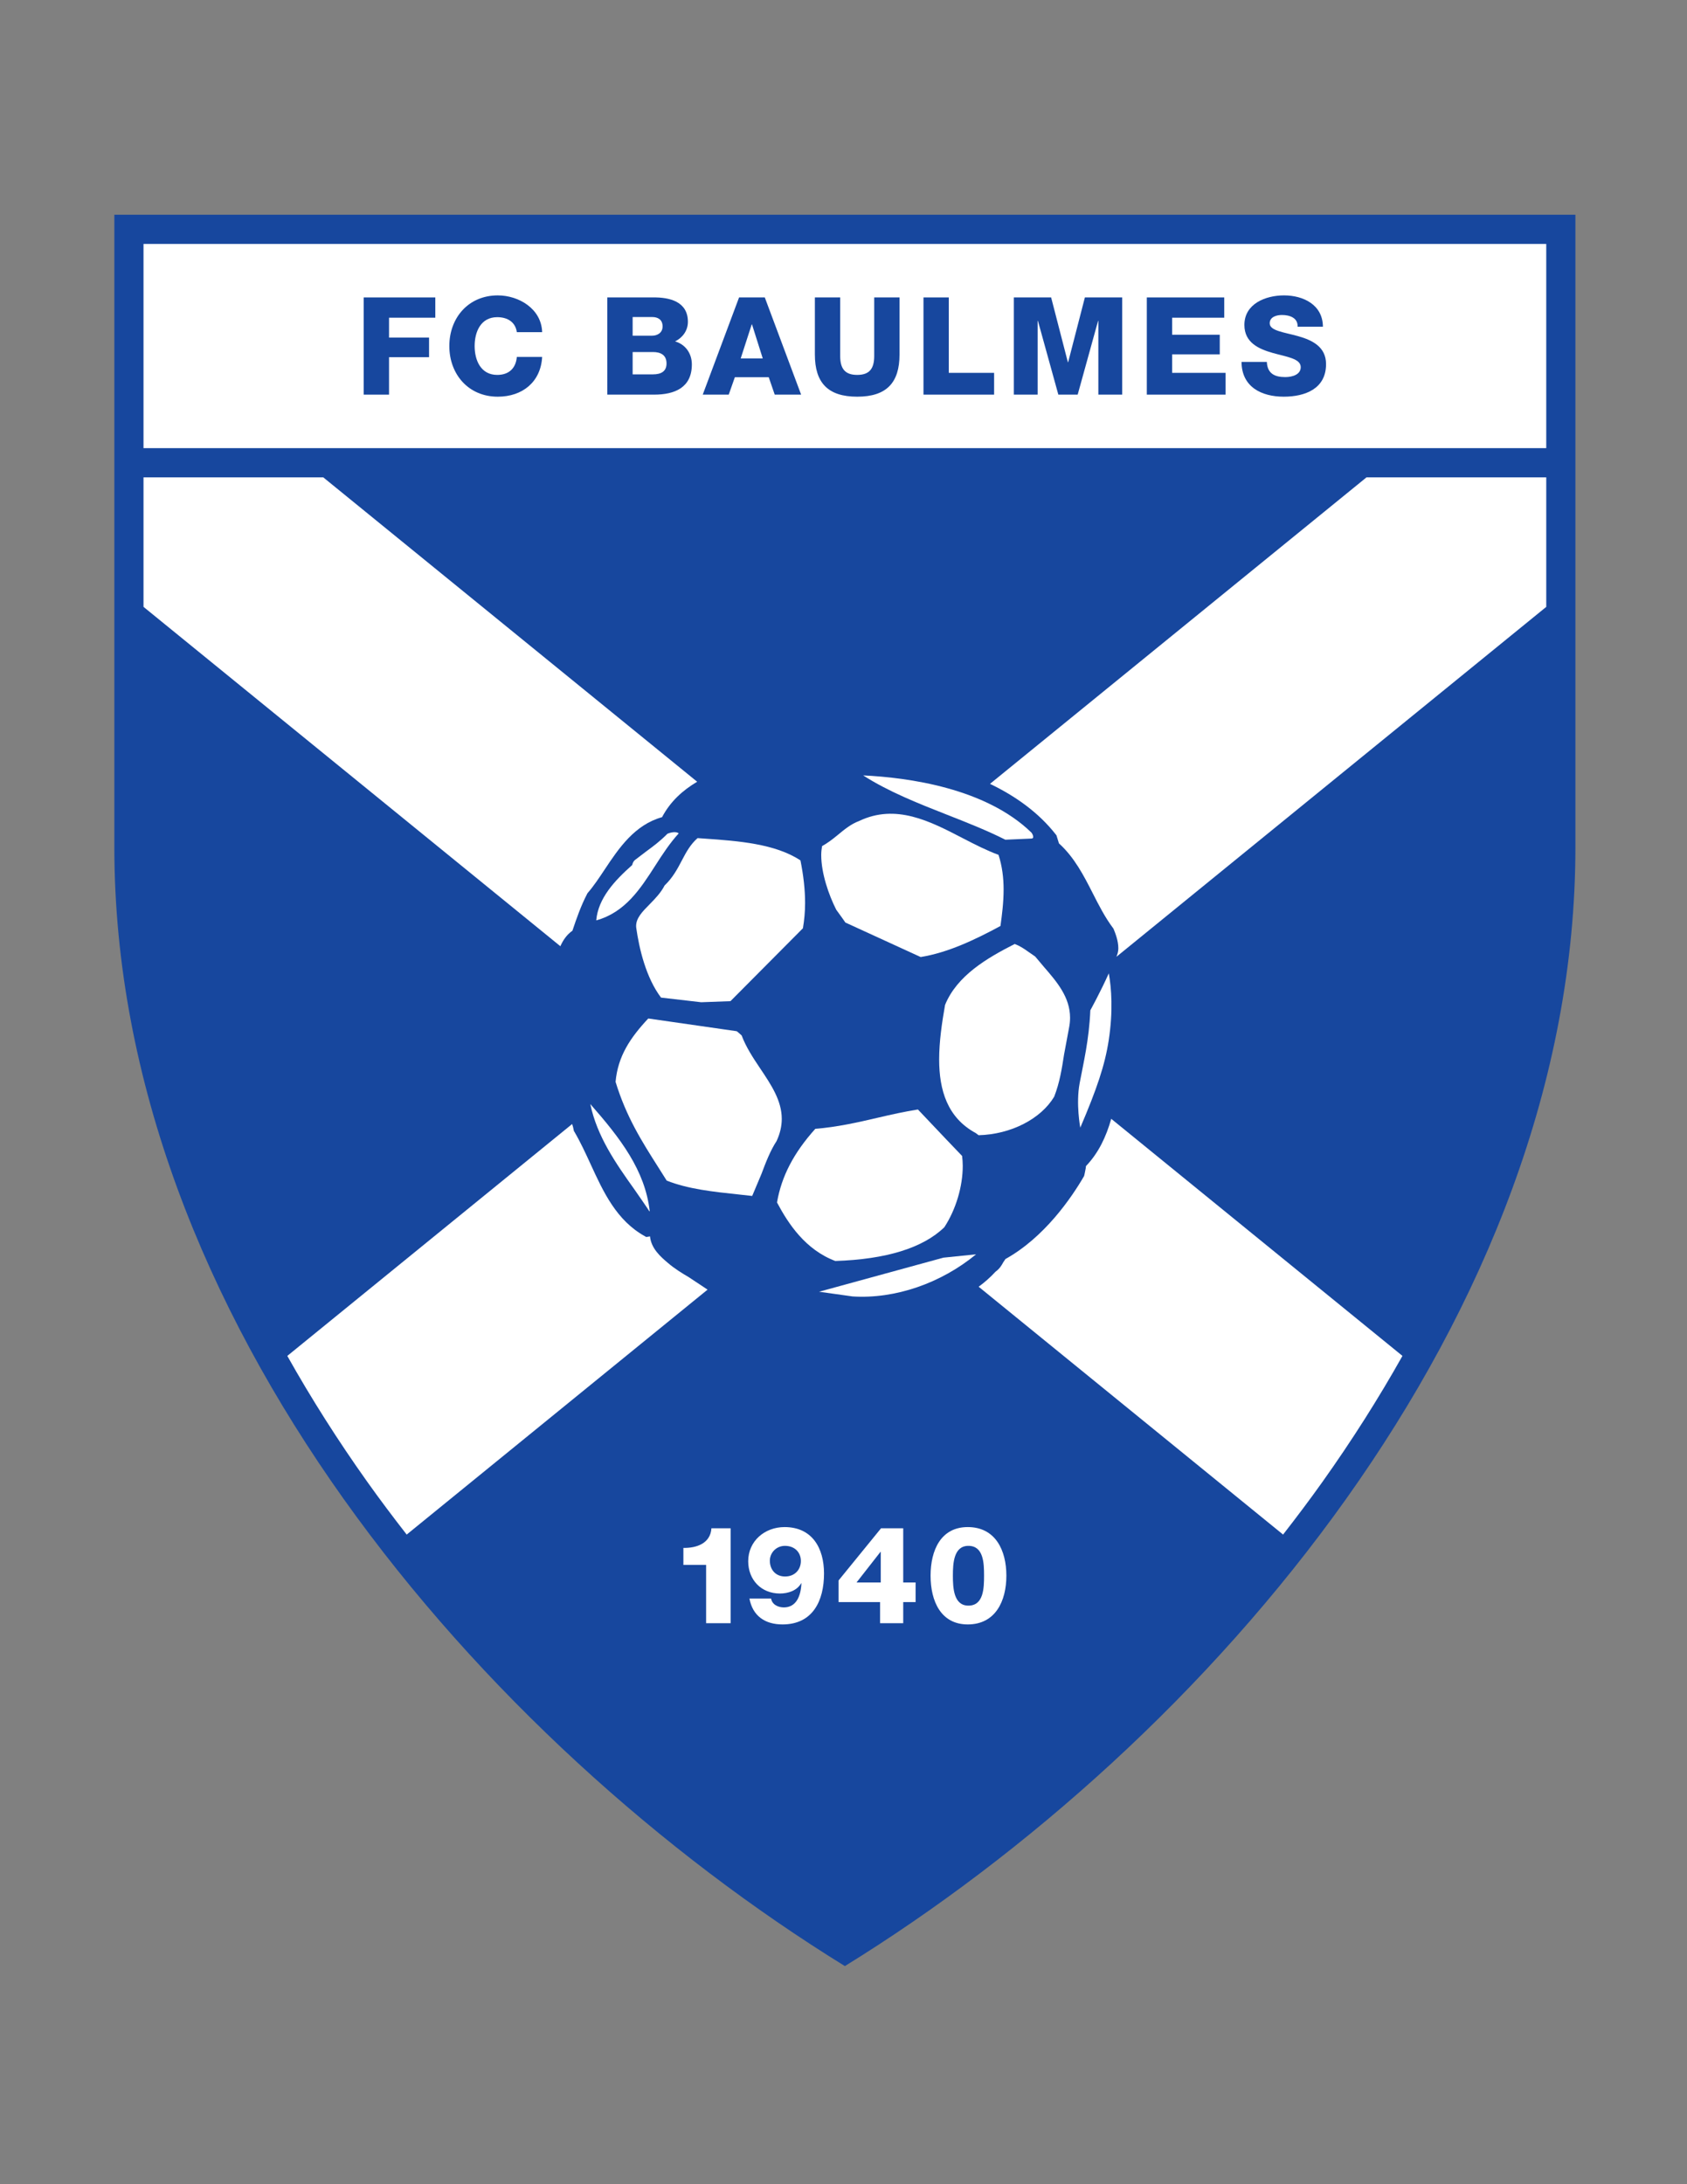 <?xml version="1.0" encoding="iso-8859-1"?>
<!-- Generator: Adobe Illustrator 24.0.1, SVG Export Plug-In . SVG Version: 6.00 Build 0)  -->
<svg version="1.1" id="Layer_1" xmlns="http://www.w3.org/2000/svg" xmlns:xlink="http://www.w3.org/1999/xlink" x="0px" y="0px"
	 viewBox="0 0 612 792" style="enable-background:new 0 0 612 792;" xml:space="preserve">
<rect x="0" y="0" width="612" height="792" fill="#808080" stroke="none"/>
<path style="fill:#17479E;" d="M41.479,77.867v229.227c0,170.403,133.288,324.512,265.021,405.819
	c131.734-81.307,265.021-235.416,265.021-405.819V77.867H41.479z"/>
<path style="fill:#FFFFFF;" d="M560.941,88.446c-19.908,0-488.974,0-508.883,0c0,6.99,0,37.736,0,74.058h508.883
	C560.941,126.182,560.941,95.436,560.941,88.446z"/>
<path style="fill:#FFFFFF;" d="M247.916,567.447v-6.172c4.838,0.1,9.825-1.678,10.169-7.107h6.962v34.412h-8.888v-21.133H247.916z"
	/>
<path style="fill:#FFFFFF;" d="M279.725,579.641c0.197,1.09,0.839,1.926,1.678,2.422c0.839,0.543,1.926,0.789,2.962,0.789
	c4.543,0,6.171-4.197,6.37-8.74h-0.099c-1.53,2.668-4.739,3.703-7.702,3.703c-6.813,0-11.504-4.984-11.504-11.701
	c0-7.355,6.024-12.389,13.184-12.389c10.021,0,14.317,7.602,14.317,16.834c0,9.924-4.097,18.465-15.058,18.465
	c-6.271,0-10.813-3.012-11.998-9.383H279.725z M290.536,566.018c0-3.061-2.171-5.482-5.776-5.482c-3.16,0-5.48,2.518-5.48,5.383
	c0,3.211,2.073,5.725,5.53,5.725C288.365,571.643,290.536,569.129,290.536,566.018z"/>
<path style="fill:#FFFFFF;" d="M332.156,573.816v7.109h-4.49v7.654h-8.393v-7.654h-15.06v-7.85l15.402-18.908h8.051v19.648H332.156z
	 M319.516,573.816v-11.107h-0.1l-8.689,11.107H319.516z"/>
<path style="fill:#FFFFFF;" d="M337.59,571.348c0-9.182,3.701-17.623,13.477-17.623c10.068,0,14.019,8.441,14.019,17.623
	c0,9.184-3.951,17.676-14.019,17.676C341.291,589.023,337.59,580.531,337.59,571.348z M356.99,571.348
	c0-4.492-0.148-10.813-5.682-10.813c-5.328,0-5.625,6.32-5.625,10.813c0,4.494,0.297,10.861,5.625,10.861
	C356.842,582.209,356.99,575.842,356.99,571.348z"/>
<path style="fill:#FFFFFF;" d="M250.016,463.207c-2.578-1.535-5.243-3.119-7.76-5.299c-2.642-2.223-6.033-5.227-6.455-9.596
	c-0.285,0.047-1.351,0.234-1.351,0.234l-0.54-0.301c-10.27-5.705-15.019-16.029-19.611-26.016
	c-1.837-3.996-3.737-8.125-5.969-11.924l-0.167-0.281l-0.054-0.326c-0.111-0.68-0.314-1.393-0.549-2.121L104.227,491.66
	c8.636,15.359,18.292,30.592,28.984,45.621c4.59,6.453,9.396,12.834,14.325,19.162l109.157-88.82l-0.113-0.066L250.016,463.207z"/>
<path style="fill:#FFFFFF;" d="M393.885,423.545c0,0-0.508,2.697-0.611,2.906c-4.576,7.879-14.357,22.207-28.523,30.078
	c-0.037,0.049-0.816,1.215-0.816,1.215c-0.518,0.963-1.242,2.264-2.791,3.385c-1.881,2.039-3.93,3.85-6.117,5.447l110.439,89.865
	c4.93-6.33,9.734-12.707,14.324-19.16c10.693-15.029,20.35-30.262,28.986-45.625l-105.65-85.969
	c-1.83,6.506-4.648,12.439-9.164,17.133C393.951,422.93,393.885,423.545,393.885,423.545z"/>
<path style="fill:#FFFFFF;" d="M383.055,302.637l0.201,0.256c0,0,0.721,2.338,0.906,2.926c5.582,5.04,8.99,11.647,12.254,18.069
	c2.199,4.326,4.473,8.8,7.379,12.65l0.141,0.185l0.086,0.216c0.592,1.458,1.682,4.156,1.682,6.932c0,1.044-0.277,2.07-0.695,3.068
	l155.934-126.883c0-15.455,0-31.544,0-46.972h-65.199L359.145,284.231C368.404,288.668,376.789,294.629,383.055,302.637z"/>
<path style="fill:#FFFFFF;" d="M207.66,337.479c1.532-4.586,3.106-9.07,5.373-13.421l0.095-0.183l0.135-0.156
	c2.132-2.469,4.076-5.391,6.133-8.484c5.057-7.607,10.806-16.159,20.779-18.929c3.04-5.735,7.487-9.726,12.734-12.847
	L117.264,173.084H52.059c0,15.427,0,31.513,0,46.967l151.226,123.052C204.286,340.859,205.638,338.889,207.66,337.479z"/>
<path style="fill:#FFFFFF;" d="M342.221,456.039c0,0,9.736-1,11.877-1.221c-12.777,10.522-29.402,16.268-44.834,15.272
	c-0.031-0.004-9.524-1.34-12.128-1.703C300.205,467.547,342.221,456.039,342.221,456.039z"/>
<path style="fill:#FFFFFF;" d="M235.563,439.225c0-0.174-5.454-7.99-5.454-7.99c-6.714-9.41-13.532-19.182-15.965-30.91
	c10.861,12.371,19.859,23.986,21.556,38.834c-0.062,0.029-0.139,0.068-0.139,0.068L235.563,439.225z"/>
<path style="fill:#FFFFFF;" d="M235.174,369.31c1.763,0.253,31.323,4.502,32.044,4.607c0.173,0.113,0.351,0.229,0.351,0.229
	s1.347,1.19,1.481,1.309c1.561,4.188,4.149,8.128,6.703,11.93c4.004,5.965,7.85,11.691,7.85,18.324c0,2.523-0.558,5.184-1.875,8.035
	c-2.339,3.572-3.951,7.846-5.51,11.979c0,0-2.901,6.889-3.342,7.932c-0.059-0.01-5.354-0.586-5.354-0.586
	c-8.832-0.93-17.939-1.916-25.66-4.973c-0.552-0.875-3.065-4.857-3.065-4.857c-5.986-9.406-11.631-18.322-15.485-30.952
	C224.14,382.981,228.647,376.289,235.174,369.31z"/>
<path style="fill:#FFFFFF;" d="M247.386,311.954c1.577-3.029,3.146-5.849,5.677-8.051c0.977,0.069,2.704,0.191,2.704,0.191
	c11.975,0.833,25.463,1.84,34.616,7.891c1.095,5.443,1.681,10.607,1.681,15.405c0,3.237-0.288,6.291-0.787,9.201
	c-0.843,0.847-25.354,25.497-26.284,26.434c-1.225,0.044-10.615,0.391-10.615,0.391s-13.079-1.507-14.571-1.681
	c-5.466-7.235-7.938-17.751-9.012-25.426c-0.018-0.183-0.026-0.364-0.026-0.542c0-2.911,2.299-5.239,4.938-7.91
	c1.998-2.024,4.033-4.14,5.407-6.8C244.036,318.285,245.761,315.075,247.386,311.954z"/>
<path style="fill:#FFFFFF;" d="M303.891,302.782c2.389-1.974,4.861-4.014,7.744-5.07c13.365-6.382,25.707,0.029,37.641,6.227
	c4.461,2.317,8.691,4.458,12.963,6.037c1.328,4.094,1.844,8.373,1.844,12.533c0,4.782-0.598,9.329-1.141,13.26
	c-9.201,4.962-19.031,9.66-28.953,11.255c-1.018-0.466-26.488-12.135-27.309-12.511c-0.303-0.437-1.107-1.588-1.107-1.588
	s-1.912-2.647-2.213-3.064c-2.719-5.364-5.441-13.2-5.441-19.835c0-1.125,0.135-2.185,0.303-3.222
	C300.235,305.701,302.106,304.255,303.891,302.782z"/>
<path style="fill:#FFFFFF;" d="M318.389,405.303c5.004-1.168,9.744-2.229,14.607-2.998c1.215,1.281,10.473,11.045,10.473,11.045
	s4.813,5.025,5.557,5.803c0.139,1.174,0.234,2.369,0.234,3.603c0,7.447-2.457,15.772-6.682,22.25
	c-7.775,7.525-21.088,11.637-39.558,12.236c-10.812-4.102-16.975-13.371-21.142-21.223c1.624-9.459,6.056-17.982,13.89-26.703
	C303.652,408.689,311.148,406.992,318.389,405.303z"/>
<path style="fill:#FFFFFF;" d="M368.115,342.29c1.883,0.719,3.326,1.669,5.025,2.893c0,0,2.006,1.389,2.402,1.661
	c0.322,0.386,3.156,3.744,3.156,3.744c4.678,5.403,9.494,10.965,9.494,18.462c0,1.223-0.131,2.502-0.408,3.838
	c0.014-0.069-1.777,9.524-1.777,9.524c-0.764,4.96-1.555,10.09-3.578,15.261c-4.84,8.059-15.65,13.643-27.408,13.963
	c-0.215-0.189-1.059-0.787-1.059-0.787c-10.283-5.568-13.26-15.565-13.26-26.704c0-6.417,0.99-13.211,2.141-19.757
	C347.168,353.771,358.045,347.398,368.115,342.29z"/>
<path style="fill:#FFFFFF;" d="M229.325,313.684c0.23-0.917,0.59-1.536,1.101-1.904c0.018-0.015,3.926-2.996,3.926-2.996
	c2.447-1.788,4.976-3.637,7.793-6.479c1.067-0.446,3.108-0.938,4.072-0.12c-3.229,3.528-5.932,7.683-8.527,11.73
	c-5.348,8.342-10.905,16.929-21.392,19.816C216.998,325.739,222.916,319.362,229.325,313.684z"/>
<path style="fill:#FFFFFF;" d="M343.41,295.368c-10.52-4.13-21.326-8.436-30.279-14.205c16.221,0.775,44.336,4.54,61.02,20.716
	c0.309,0.35,0.668,1.08,0.668,1.591c0,0.11-0.016,0.211-0.055,0.296c-0.094,0.205-0.348,0.309-0.752,0.309
	c-0.002,0-9.133,0.399-9.299,0.408C358.07,301.128,350.621,298.198,343.41,295.368z"/>
<path style="fill:#17479E;" d="M131.949,107.848h25.97v7.356h-16.787v7.21h14.517v7.108h-14.517V143.1h-9.183V107.848z"/>
<path style="fill:#17479E;" d="M187.493,120.439c-0.493-3.554-3.26-5.43-7.111-5.43c-5.923,0-8.194,5.232-8.194,10.467
	c0,5.232,2.27,10.466,8.194,10.466c4.298,0,6.767-2.468,7.111-6.518h9.183c-0.493,9.086-7.158,14.417-16.095,14.417
	c-10.665,0-17.575-8.146-17.575-18.365c0-10.222,6.91-18.366,17.575-18.366c7.604,0,15.847,4.838,16.095,13.329H187.493z"/>
<path style="fill:#17479E;" d="M220.323,107.848h16.492c6.072-0.097,12.737,1.482,12.737,8.838c0,3.16-1.876,5.728-4.643,7.111
	c3.752,1.085,6.075,4.345,6.075,8.343c0,8.392-6.171,10.96-13.726,10.96h-16.936V107.848z M229.505,121.723h7.111
	c1.579,0,3.753-0.84,3.753-3.358c0-2.565-1.827-3.405-3.753-3.405h-7.111V121.723z M229.505,135.744h7.359
	c2.912,0,4.935-1.036,4.935-3.948c0-3.11-2.171-4.149-4.935-4.149h-7.359V135.744z"/>
<path style="fill:#17479E;" d="M268.116,107.848h9.329l13.183,35.252h-9.577l-2.174-6.318h-12.293l-2.221,6.318h-9.431
	L268.116,107.848z M268.708,129.969h7.998l-3.901-12.343h-0.1L268.708,129.969z"/>
<path style="fill:#17479E;" d="M326.324,128.536c0,10.219-4.689,15.305-15.355,15.305c-10.662,0-15.354-5.086-15.354-15.305v-20.688
	h9.183v21.231c0,4.543,1.681,6.863,6.171,6.863c4.494,0,6.172-2.32,6.172-6.863v-21.231h9.184V128.536z"/>
<path style="fill:#17479E;" d="M335.014,107.848h9.182v27.353h16.443v7.899h-25.625V107.848z"/>
<path style="fill:#17479E;" d="M367.797,107.848h13.527l6.072,23.501h0.1l6.072-23.501h13.527V143.1h-8.641v-26.758h-0.096
	l-7.406,26.758h-7.012l-7.406-26.758h-0.1V143.1h-8.639V107.848z"/>
<path style="fill:#17479E;" d="M416.033,107.848h28.092v7.356h-18.908v6.172h17.279v7.111h-17.279v6.714h19.4v7.899h-28.584V107.848
	z"/>
<path style="fill:#17479E;" d="M459.578,131.25c0.197,4.149,2.766,5.483,6.664,5.483c2.766,0,5.629-0.989,5.629-3.607
	c0-3.111-5.037-3.703-10.119-5.133c-5.037-1.433-10.32-3.703-10.32-10.172c0-7.701,7.752-10.712,14.367-10.712
	c7.012,0,14.07,3.405,14.119,11.354h-9.182c0.148-3.209-2.863-4.246-5.678-4.246c-1.973,0-4.441,0.692-4.441,3.012
	c0,2.716,5.082,3.209,10.219,4.642c5.086,1.43,10.219,3.802,10.219,10.169c0,8.938-7.602,11.8-15.355,11.8
	c-8.098,0-15.254-3.554-15.305-12.591H459.578z"/>
<path style="fill:#FFFFFF;" d="M402.246,352.938c0.953,5.337,1.598,13.663-0.035,24.292c-1.389,9.032-4.291,17.573-10.31,31.662
	c0,0-1.645-8.582-0.234-16.104c1.412-7.522,3.408-15.635,3.879-26.449C395.545,366.339,399.072,359.992,402.246,352.938z"/>
</svg>
